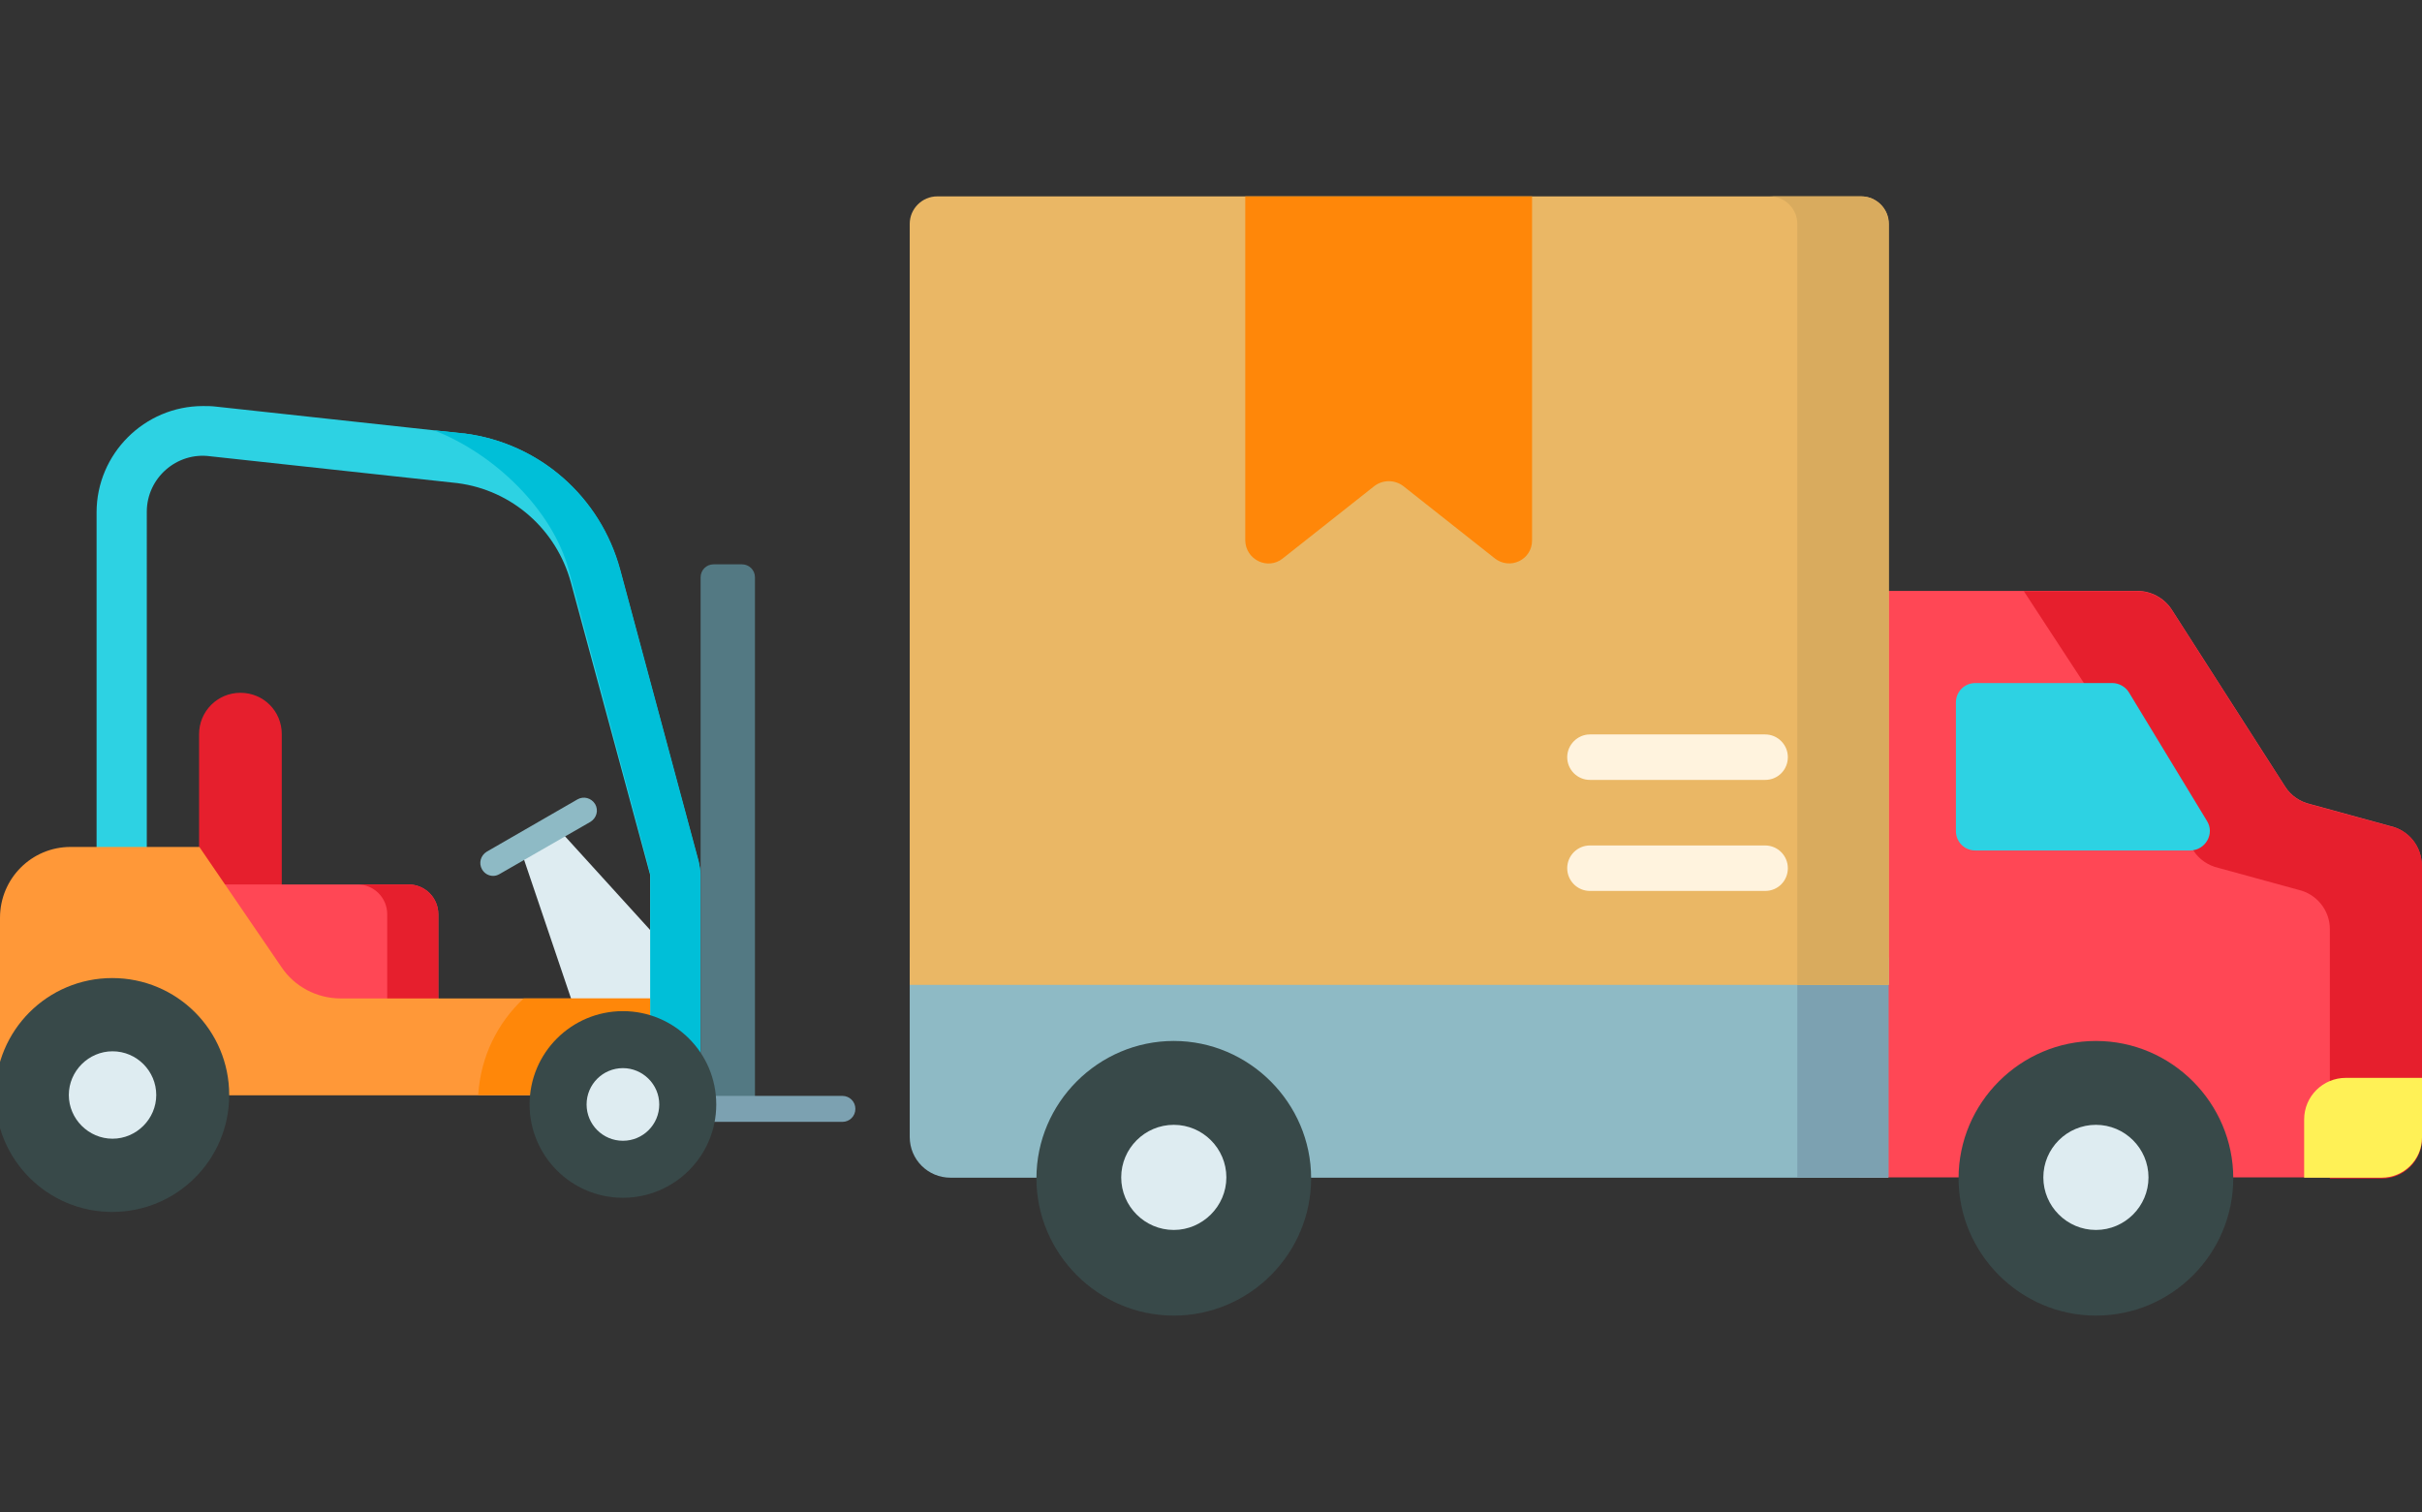 <?xml version="1.0" encoding="utf-8"?>
<!-- Generator: Adobe Illustrator 24.0.0, SVG Export Plug-In . SVG Version: 6.00 Build 0)  -->
<svg version="1.1" id="Capa_1" xmlns="http://www.w3.org/2000/svg" xmlns:xlink="http://www.w3.org/1999/xlink" x="0px" y="0px"
	 viewBox="0 0 820 512" style="enable-background:new 0 0 820 512;" xml:space="preserve">
<rect x="0" y="0" width="820" height="512" fill="#333333" stroke="none"/>
<style type="text/css">
	.st0{fill:#2DD2E3;}
	.st1{fill:#00BFD8;}
	.st2{fill:#537983;}
	.st3{fill:#E61F2D;}
	.st4{fill:#FF4755;}
	.st5{fill:#7CA1B1;}
	.st6{fill:#DEECF1;}
	.st7{fill:#FF9838;}
	.st8{fill:#FF8709;}
	.st9{fill:#384949;}
	.st10{fill:#8EBAC5;}
	.st11{fill:#EAB765;}
	.st12{fill:#D9AB5E;}
	.st13{fill:#FFF156;}
	.st14{fill:#FFF3DE;}
</style>
<g>
	<path class="st0" d="M220.1,296.2v70.6h17v-70.6c0-1.5-0.2-3-0.6-4.4l-26.6-98.9c-6.7-24.7-27.3-42.8-52.6-46.1c-0.1,0-0.2,0-0.4,0
		l-83.7-9.1c-1.5-0.2-3-0.2-4.5-0.2c-19.8,0-36,16.2-36,36v124.3h17V173.3c0-11.4,10.1-20.3,21.4-18.8l83.8,9.1
		c18.5,2.4,33.5,15.7,38.4,33.7L220.1,296.2z"/>
	<path class="st1" d="M236.6,291.8L210,192.9c-6.7-24.7-27.3-42.8-52.6-46.1c-0.1,0-4.1-0.5-10.5-1.1c20.8,8.1,40.1,27.1,45.6,47.1
		l26.6,98.9c0.2,0.7,0.4,1.5,0.5,2.2l0.6,2.2v70.6h17v-70.6C237.1,294.7,236.9,293.2,236.6,291.8z"/>
	<path class="st2" d="M255.5,375.5h-18.3v-180c0-2.4,1.9-4.4,4.4-4.4h9.6c2.4,0,4.4,1.9,4.4,4.4V375.5z"/>
	<path class="st3" d="M95.4,306.6H67.4v-58c0-7.7,6.2-14,14-14s14,6.2,14,14V306.6z"/>
	<path class="st4" d="M148.4,354.2H50.2v-54.7h88.1c5.6,0,10.1,4.5,10.1,10.1V354.2z"/>
	<path class="st3" d="M138.3,299.5H121c5.6,0,10.1,4.5,10.1,10.1v44.6h17.3v-44.6C148.4,304,143.9,299.5,138.3,299.5z"/>
	<path class="st5" d="M285.2,379.9H240c-2.4,0-4.4-1.9-4.4-4.4s1.9-4.4,4.4-4.4h45.2c2.4,0,4.4,1.9,4.4,4.4S287.6,379.9,285.2,379.9
		z"/>
	<path class="st6" d="M210.9,342.4c3.2,0,6.3,0.5,9.2,1.3v-28.8l-31.8-35l-12.3,7L196,346C200.4,343.7,205.5,342.4,210.9,342.4z"/>
	<path class="st7" d="M220.1,370.8v-32.7H115.3c-8,0-15.6-4-20-10.6l-27.8-40.7H23.9C10.7,286.8,0,297.5,0,310.8v60.1h220.1V370.8z"
		/>
	<path class="st8" d="M161.9,370.8h58.2v-32.7h-42.8C168.4,346.4,162.7,357.9,161.9,370.8z"/>
	<path class="st9" d="M242.5,374c0,17.5-14.2,31.6-31.6,31.6c-17.5,0-31.6-14.2-31.6-31.6c0-17.5,14.2-31.6,31.6-31.6
		S242.5,356.5,242.5,374z"/>
	<path class="st6" d="M223.2,374c0,6.8-5.5,12.3-12.3,12.3s-12.3-5.5-12.3-12.3s5.5-12.3,12.3-12.3
		C217.6,361.7,223.2,367.2,223.2,374z"/>
	<path class="st9" d="M77.6,370.8c0,21.9-17.7,39.6-39.6,39.6s-39.6-17.7-39.6-39.6s17.7-39.6,39.6-39.6S77.6,348.9,77.6,370.8z"/>
	<path class="st6" d="M52.9,370.8c0,8.1-6.7,14.8-14.8,14.8s-14.8-6.7-14.8-14.8c0-8.1,6.7-14.8,14.8-14.8
		C46.3,356,52.9,362.7,52.9,370.8z"/>
	<path class="st10" d="M167,296.6c-1.5,0-2.9-0.7-3.8-2.2c-1.2-2.1-0.5-4.7,1.6-6l30.7-17.7c2.1-1.2,4.7-0.5,6,1.6
		c1.2,2.1,0.5,4.7-1.6,6L169.1,296C168.4,296.4,167.7,296.6,167,296.6z"/>
</g>
<g>
	<path class="st4" d="M629.5,200.1h94.2c4.6,0,9,2.4,11.5,6.2l38.5,60.1c1.9,3,5,5.1,8.5,5.9l27,7.4c6.2,1.4,10.7,6.9,10.7,13.3
		v92.1c0,7.5-6.1,13.6-13.6,13.6H629.5V200.1z"/>
	<path class="st3" d="M809.2,279.8l-27-7.4c-3.5-0.8-6.6-2.9-8.5-5.9l-38.5-60.1c-2.6-3.8-6.9-6.2-11.5-6.2h-38.5l57.4,87.8
		c1.9,3,5,5.1,8.5,5.9l27,7.4c6.2,1.4,10.7,6.9,10.7,13.3v84.5h17.6c7.5,0,13.6-6.1,13.6-13.6v-92.1
		C820,286.6,815.5,281,809.2,279.8z"/>
	<path class="st10" d="M308,385c0,7.7,6.2,13.8,13.8,13.8h317.5v-74.5H308V385z"/>
	<path class="st5" d="M608.5,324.2h30.9v74.5h-30.9V324.2z"/>
	<path class="st11" d="M639.4,333.5H308V75.8c0-5.1,4.2-9.3,9.3-9.3h312.9c5.1,0,9.3,4.2,9.3,9.3V333.5L639.4,333.5z"/>
	<path class="st12" d="M630.1,66.5h-30.9c5.1,0,9.3,4.2,9.3,9.3v257.7h30.9V75.8C639.4,70.7,635.2,66.5,630.1,66.5z"/>
	<path class="st0" d="M747.2,278l-26.4-43.5c-1.1-1.9-3.4-3.2-5.6-3.2h-46.4c-3.7,0-6.6,2.9-6.6,6.6v43.5c0,3.7,2.9,6.6,6.6,6.6
		h72.8C746.7,287.9,749.9,282.3,747.2,278z"/>
	<path class="st13" d="M820,385.2V365h-25.8c-7.7,0-14.1,6.2-14.1,14.1v19.7h26.2C813.9,398.8,820,392.7,820,385.2z"/>
	<path class="st9" d="M397.4,445.5c-25.6,0-46.5-21-46.5-46.5c0-25.6,21-46.5,46.5-46.5s46.5,21,46.5,46.5
		C443.9,424.5,423.1,445.5,397.4,445.5z"/>
	<path class="st6" d="M397.4,416.5c-9.8,0-17.8-8-17.8-17.8s8-17.8,17.8-17.8c9.8,0,17.8,8,17.8,17.8S407.1,416.5,397.4,416.5z"/>
	<path class="st9" d="M709.6,445.5c-25.6,0-46.5-21-46.5-46.5c0-25.6,21-46.5,46.5-46.5c25.6,0,46.5,21,46.5,46.5
		C756.1,424.5,735.4,445.5,709.6,445.5z"/>
	<path class="st6" d="M709.6,416.5c-9.8,0-17.8-8-17.8-17.8s8-17.8,17.8-17.8s17.8,8,17.8,17.8S719.4,416.5,709.6,416.5z"/>
	<path class="st8" d="M434.3,189.1l31-24.5c2.9-2.2,6.9-2.2,9.8,0l31,24.5c5.1,4,12.6,0.5,12.6-6.1V66.5h-97.1V183
		C421.7,189.5,429.2,193.2,434.3,189.1z"/>
	<g>
		<path class="st14" d="M597.6,264.1h-59.3c-4.3,0-7.7-3.5-7.7-7.7c0-4.2,3.5-7.7,7.7-7.7h59.3c4.3,0,7.7,3.5,7.7,7.7
			C605.3,260.6,602,264.1,597.6,264.1z"/>
		<path class="st14" d="M597.6,301.7h-59.3c-4.3,0-7.7-3.5-7.7-7.7c0-4.3,3.5-7.7,7.7-7.7h59.3c4.3,0,7.7,3.5,7.7,7.7
			S602,301.7,597.6,301.7z"/>
	</g>
</g>
</svg>
